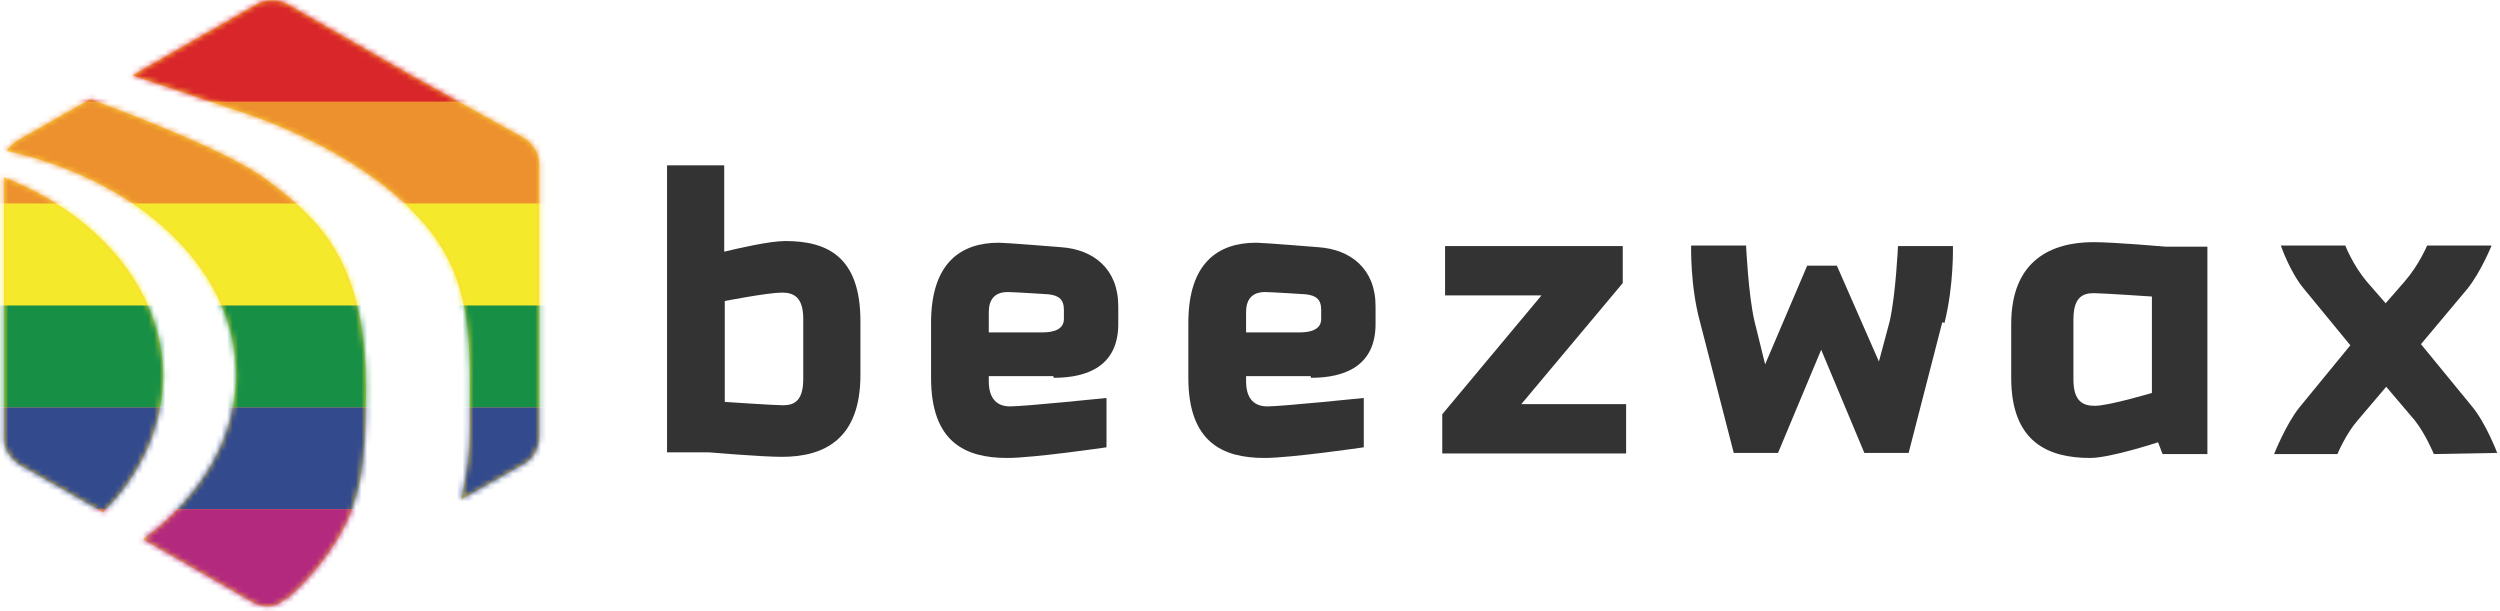 <?xml version="1.0" encoding="UTF-8"?>
<svg width="446px" height="109px" viewBox="0 0 446 109" version="1.1" xmlns="http://www.w3.org/2000/svg" xmlns:xlink="http://www.w3.org/1999/xlink">
    <!-- Generator: Sketch 44.1 (41455) - http://www.bohemiancoding.com/sketch -->
    <title>Beezwax-Pride-Logo-Black_Text</title>
    <desc>Created with Sketch.</desc>
    <defs>
        <path d="M51.4,106.7 L50.9,106.9 C49.6,108 48.5,108.2 47.9,108.2 C46.6,108.2 45.7,107.8 45.3,107.6 L25.5,96.2 C35.7,88.7 42.1,78.3 42.1,66.9 C42.1,48.1 25,32.2 1.2,26.9 C1.6,26.3 2.1,25.8 2.9,25.2 L16.1,17.7 C25.5,21.2 41.4,27.4 47.6,32.1 C56.8,39 65.3,46.5 65.3,69.4 C65.3,84.6 63.8,87.8 62.5,91.7 C62.5,91.7 59.7,99.4 51.4,106.7 Z M23.5,13.4 L23.7,13.4 L45.9,0.7 C46.1,0.5 48.7,-0.6 51.2,0.7 L73.1,13.3 L93.6,24.7 C93.6,24.7 96.2,26.2 96.2,29.4 L96.2,78 C96.2,78 96.2,81.2 93.6,82.7 L82.3,89.1 C83.2,85 83.8,80.7 83.8,76.9 C83.8,61.7 85.1,49.2 73.8,37.9 C73.8,37.9 65.2,27.8 44.6,20.5 L23.5,13.4 Z M0.7,31.6 L0.6,31.6 C17.4,38.1 29.1,51.6 29.1,67.2 C29,76.4 25,84.8 18.4,91.4 L15.4,89.7 L3.3,82.8 C2.8,82.4 0.7,80.9 0.7,78.3 L0.7,31.6 Z" id="path-1"></path>
    </defs>
    <g id="Page-1" stroke="none" stroke-width="1" fill="none" fill-rule="evenodd">
        <g id="Beezwax-Pride-Logo-Black_Text">
            <g id="Group"></g>
            <g id="Group-2" transform="translate(119, 29)" fill="#333333">
                <path d="M20.5,52.5 C16.9,52.5 7.5,51.7 7.5,51.7 L0,51.7 L0,0.5 L10.2,0.5 L10.2,15.9 C12.7,15.3 18.3,14 21.1,14 C28.6,14 34.5,16.8 34.5,28.3 L34.5,37.9 C34.5,49.3 28.1,52.5 20.5,52.5 L20.5,52.5 Z M24.3,27.9 C24.3,24 22.6,23.2 20.5,23.2 C18,23.2 10.3,24.7 10.3,24.7 L10.3,42.7 C10.3,42.7 19.2,43.3 20.7,43.3 C22.8,43.3 24.3,42.4 24.3,38.6 L24.3,27.9 L24.3,27.9 Z" id="Shape"></path>
                <path d="M68.9,38.1 L57.4,38.1 L57.4,39 C57.4,42.4 59.1,43.5 61.2,43.5 C63.8,43.5 78.4,42 78.4,42 L78.4,50.8 C78.4,50.8 65.4,52.7 60.7,52.7 C53.2,52.7 47.1,49.9 47.1,38.4 L47.1,28.6 C47.1,17.9 52.4,14.3 59.2,14.3 C60.5,14.3 70.3,15.1 70.3,15.1 C76.1,15.5 80.5,19 80.5,25.6 L80.5,28.8 C80.5,36.3 75,38.4 69,38.4 L68.9,38.1 Z M70.8,26.3 C70.8,24.4 69.9,23.7 68,23.5 C68,23.5 61.8,23.1 60.8,23.1 C58.3,23.1 57.4,24.6 57.4,26.7 L57.4,30.3 L67,30.3 C69.1,30.3 70.8,29.7 70.8,27.9 L70.8,26.4 L70.8,26.3 Z" id="Shape"></path>
                <path d="M114.8,38.1 L103.3,38.1 L103.3,39 C103.3,42.4 105,43.5 107.1,43.5 C109.7,43.5 124.3,42 124.3,42 L124.3,50.8 C124.3,50.8 111.3,52.7 106.6,52.7 C99.1,52.7 93,49.9 93,38.4 L93,28.6 C93,17.9 98.3,14.3 105.1,14.3 C106.4,14.3 116.2,15.1 116.2,15.1 C122,15.5 126.4,19 126.4,25.6 L126.4,28.8 C126.4,36.3 120.9,38.4 114.9,38.4 L114.8,38.1 Z M116.7,26.3 C116.7,24.4 115.8,23.7 113.9,23.5 C113.9,23.5 107.7,23.1 106.7,23.1 C104.2,23.1 103.3,24.6 103.3,26.7 L103.3,30.3 L112.9,30.3 C115,30.3 116.7,29.7 116.7,27.9 L116.7,26.4 L116.7,26.3 Z" id="Shape"></path>
                <polygon id="Shape" points="138.3 51.8 138.3 44.9 156 23.7 138.8 23.7 138.8 14.9 170.5 14.9 170.5 21.5 152.4 43.1 171.1 43.1 171.1 51.9 138.3 51.9"></polygon>
                <path d="M227.5,28.5 L221.5,51.8 L213.6,51.8 L205.9,33.4 L198.2,51.8 L190.3,51.8 L184.3,28.5 C182.5,22 182.7,14.8 182.7,14.8 L192.5,14.8 C192.5,14.8 192.9,23.6 194,28.3 L195.9,36 L203.4,18.4 L208.7,18.4 L216.2,35.5 L218.1,28.4 C219.2,23.7 219.6,14.9 219.6,14.9 L229.4,14.9 C229.4,14.9 229.6,21.8 227.9,28.6 L227.5,28.5 Z" id="Shape"></path>
                <path d="M266.8,52 L266,49.9 C266,49.9 257.5,52.7 253.9,52.7 C246.4,52.7 239.8,49.9 239.8,38.4 L239.8,28.8 C239.8,17.4 247,14.2 254.5,14.2 C258.1,14.2 267.3,15 267.3,15 L274.8,15 L274.8,52 L266.5,52 L266.8,52 Z M264.9,23.9 C264.9,23.9 256,23.3 254.5,23.3 C252.4,23.3 250.9,24.2 250.9,28 L250.9,38.7 C250.9,42.6 252.6,43.4 254.7,43.4 C257.2,43.4 264.9,41.1 264.9,41.1 L264.9,23.8 L264.9,23.9 Z" id="Shape"></path>
                <path d="M315.2,52 C315.2,52 313.7,48.4 311.8,46 L306.7,40 L301.6,46 C299.5,48.4 298,52 298,52 L286.7,52 C286.7,52 288.8,46.7 291.2,43.7 L300.3,32.6 L292,22.5 C289.5,19.5 287.9,14.8 287.9,14.8 L299.4,14.8 C299.4,14.8 300.7,18.2 303.2,21.2 L306.6,25.1 L310,21.2 C312.6,18.2 314,14.8 314,14.8 L325.5,14.8 C325.5,14.8 323.6,19.5 321.2,22.5 L312.9,32.4 L322,43.5 C324.5,46.5 326.5,51.8 326.5,51.8 L315.4,52 L315.2,52 Z" id="Shape"></path>
            </g>
            <g id="gaypride">
                <mask id="mask-2" fill="white">
                    <use xlink:href="#path-1"></use>
                </mask>
                <use id="Mask" fill="#FFD939" xlink:href="#path-1"></use>
                <g id="PrideColors" mask="url(#mask-2)">
                    <g id="gaypride">
                        <path d="M99,18.167 L0,18.167 L0,0 L99,0 L99,18.167" id="Fill-1" fill="#D9262A"></path>
                        <path d="M99,18.167 L99,36.333 L0,36.333 L0,18.167 L99,18.167 Z" id="Fill-2" fill="#EC912D"></path>
                        <path d="M0,36.333 L99,36.333 L99,54.5 L0,54.5 L0,36.333" id="Fill-3" fill="#F4EA2B"></path>
                        <path d="M99,54.5 L99,72.667 L0,72.667 L0,54.5 L99,54.5 Z" id="Fill-4" fill="#179045"></path>
                        <path d="M0,72.667 L99,72.667 L99,90.833 L0,90.833 L0,72.667" id="Fill-5" fill="#334A8D"></path>
                        <path d="M0,90.833 L99,90.833 L99,109 L0,109 L0,90.833" id="Fill-6" fill="#B3297E"></path>
                    </g>
                </g>
            </g>
        </g>
    </g>
</svg>
